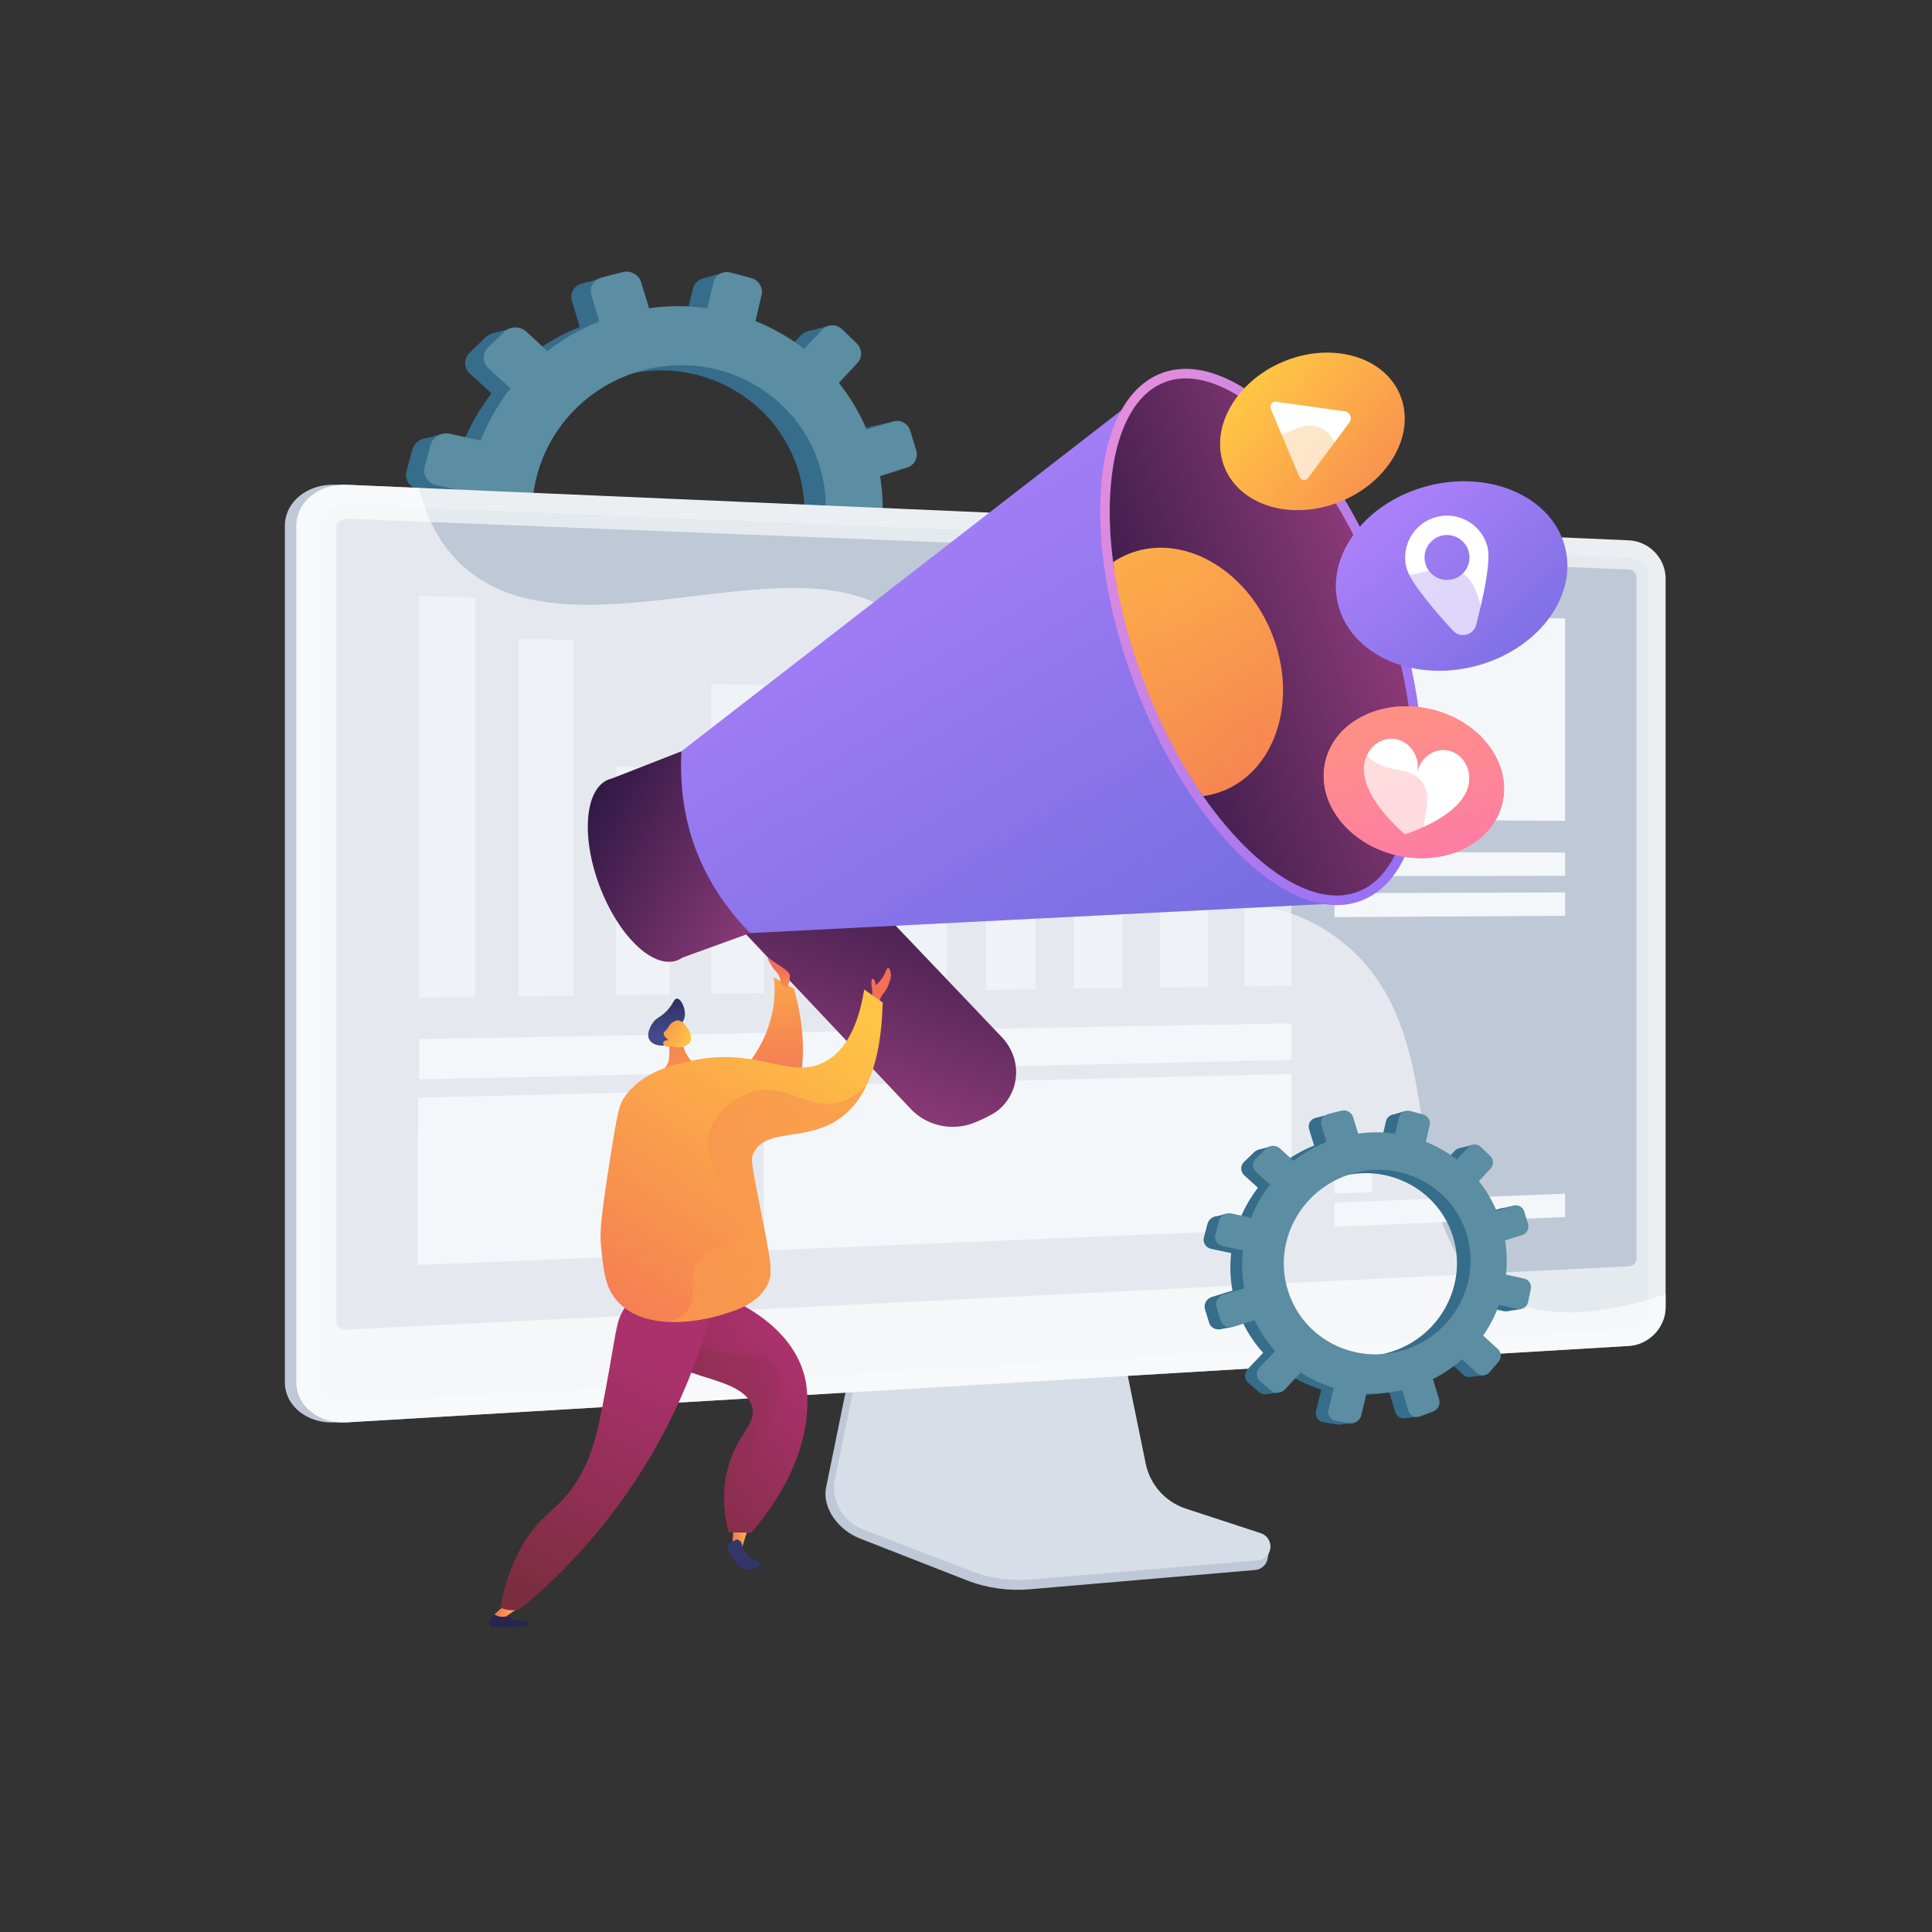 <svg version="1.1" id="Layer_1" xmlns="http://www.w3.org/2000/svg" xmlns:xlink="http://www.w3.org/1999/xlink" x="0px" y="0px" width="400px" height="400px" viewBox="0 0 400 400" enable-background="new 0 0 400 400" xml:space="preserve">
<rect x="0" y="0" width="400" height="400" fill="#333333" stroke="none"/>
<g>
	<defs>
		<rect id="SVGID_1_" width="400" height="400"/>
	</defs>
	<clipPath id="SVGID_2_">
		<use xlink:href="#SVGID_1_" overflow="visible"/>
	</clipPath>
	<g clip-path="url(#SVGID_2_)">
		<defs>
			<rect id="SVGID_3_" width="400" height="400"/>
		</defs>
		<clipPath id="SVGID_4_">
			<use xlink:href="#SVGID_3_" overflow="visible"/>
		</clipPath>
		<path clip-path="url(#SVGID_4_)" fill="#366D8B" d="M180.431,88.262l-5.487,1.682c-1.484-3.512-3.415-6.729-5.709-9.604    l3.822-4.107c1.045-1.122,0.974-2.914-0.158-4.008l-3.021-2.914c-1.138-1.101-2.919-1.086-3.981,0.031l-3.793,4    c-3.046-2.342-6.413-4.262-10.004-5.701l1.258-5.334c0.36-1.531-0.609-3.107-2.172-3.52l-4.172-1.105    c-1.577-0.421-3.162,0.487-3.533,2.026l-1.279,5.291c-3.877-0.547-7.896-0.57-11.954-0.002l-1.621-5.318    c-0.475-1.566-2.171-2.505-3.792-2.091l-4.334,1.106c-1.637,0.421-2.58,2.044-2.096,3.63l1.635,5.375    c-3.887,1.548-7.461,3.619-10.655,6.106l-4.333-3.989c-1.272-1.174-3.303-1.161-4.538,0.035l-3.297,3.194    c-1.247,1.208-1.21,3.146,0.081,4.321l4.47,4.074c-2.537,3.272-4.596,6.891-6.1,10.742l-6.266-1.398    c-1.778-0.395-3.588,0.642-4.038,2.322l-1.204,4.48c-0.454,1.692,0.631,3.372,2.424,3.754l6.466,1.375    c-0.459,4.001-0.343,8.103,0.413,12.201l-6.631,2.032c-1.787,0.548-2.826,2.343-2.318,4.01l1.35,4.433    c0.508,1.668,2.369,2.558,4.146,1.992l6.786-2.16c1.755,3.691,4.01,7.025,6.666,9.953l-4.973,5.242    c-1.269,1.338-1.23,3.351,0.086,4.486l3.486,3.015c1.309,1.129,3.381,0.954,4.629-0.387l5.006-5.378    c3.305,2.131,6.899,3.796,10.678,4.944l-1.697,7.017c-0.412,1.709,0.637,3.333,2.338,3.618l4.502,0.759    c1.684,0.284,3.368-0.863,3.769-2.557l1.657-7.035c3.802,0.166,7.671-0.174,11.512-1.051l2.029,6.657    c0.483,1.586,2.167,2.393,3.754,1.803l4.195-1.557c1.569-0.583,2.448-2.324,1.971-3.892l-2.006-6.588    c3.459-1.735,6.599-3.886,9.377-6.356l4.88,4.447c1.167,1.059,2.978,0.907,4.049-0.338l2.832-3.299    c1.059-1.232,0.984-3.087-0.164-4.146l-4.758-4.383c2.129-3.071,3.843-6.397,5.099-9.883l6.105,1.3    c1.499,0.319,2.975-0.689,3.306-2.246l0.874-4.13c0.328-1.547-0.611-3.07-2.098-3.402l-5.92-1.317    c0.389-3.626,0.306-7.335-0.296-11.041l5.617-1.786c1.449-0.462,2.25-2.048,1.796-3.546l-1.214-3.98    C183.428,88.67,181.885,87.816,180.431,88.262 M145.958,134.572c-16.067,5.551-33.504-2.917-38.433-19.096    c-4.93-16.179,4.773-33.107,21.144-37.658c15.812-4.4,31.996,4.461,36.625,19.658    C169.922,112.671,161.475,129.208,145.958,134.572"/>
		<polygon clip-path="url(#SVGID_4_)" fill="#366D8B" points="105.813,68.008 101.861,69.063 101.582,72.982   "/>
		<polygon clip-path="url(#SVGID_4_)" fill="#366D8B" points="145.088,57.813 149.611,56.484 150.624,59.811   "/>
		<polygon clip-path="url(#SVGID_4_)" fill="#366D8B" points="167.163,68.625 171.712,67.437 171.357,70.297   "/>
		<polygon clip-path="url(#SVGID_4_)" fill="#366D8B" points="180.836,88.189 185.486,87.166 184.672,89.819   "/>
		<polygon clip-path="url(#SVGID_4_)" fill="#366D8B" points="182.772,121.645 187.371,120.932 186.814,117.173   "/>
		<polygon clip-path="url(#SVGID_4_)" fill="#366D8B" points="170.858,143.008 175.033,142.523 174.458,139.504   "/>
		<polygon clip-path="url(#SVGID_4_)" fill="#366D8B" points="153.215,156.047 149.471,156.499 151.145,151.027   "/>
		<polygon clip-path="url(#SVGID_4_)" fill="#366D8B" points="132.81,158.086 128.414,158.492 130.428,153.654   "/>
		<polygon clip-path="url(#SVGID_4_)" fill="#366D8B" points="87,91.08 91.359,89.9 90.608,93.568   "/>
		<polygon clip-path="url(#SVGID_4_)" fill="#366D8B" points="88.725,127.547 92.859,126.925 91.56,123.785   "/>
		<polygon clip-path="url(#SVGID_4_)" fill="#366D8B" points="104.439,148.65 108.496,148.103 108.03,145.443   "/>
		<path clip-path="url(#SVGID_4_)" fill="#5B8DA3" d="M184.978,87.265l-5.535,1.698c-1.495-3.542-3.443-6.784-5.755-9.684    l3.855-4.141c1.051-1.132,0.978-2.938-0.162-4.04l-3.044-2.936c-1.15-1.109-2.945-1.096-4.015,0.029l-3.825,4.032    c-3.07-2.359-6.465-4.295-10.085-5.746l1.265-5.378c0.367-1.542-0.613-3.129-2.185-3.547l-4.208-1.119    c-1.592-0.421-3.188,0.493-3.563,2.051l-1.288,5.332c-3.911-0.555-7.962-0.575-12.052-0.003l-1.634-5.363    c-0.482-1.581-2.193-2.527-3.822-2.11l-4.371,1.118c-1.654,0.421-2.603,2.059-2.116,3.66l1.653,5.419    c-3.922,1.561-7.527,3.646-10.746,6.157l-4.368-4.024c-1.285-1.18-3.332-1.171-4.575,0.035l-3.325,3.221    c-1.258,1.22-1.222,3.171,0.082,4.36l4.508,4.105c-2.561,3.299-4.636,6.946-6.152,10.83l-6.321-1.407    c-1.789-0.401-3.615,0.645-4.069,2.339l-1.213,4.517c-0.458,1.703,0.639,3.401,2.443,3.786l6.521,1.385    c-0.462,4.032-0.345,8.169,0.417,12.3l-6.688,2.049c-1.8,0.552-2.848,2.363-2.337,4.043l1.362,4.468    c0.511,1.68,2.385,2.578,4.18,2.006l6.842-2.177c1.768,3.722,4.043,7.084,6.72,10.037l-5.014,5.286    c-1.277,1.347-1.242,3.375,0.084,4.521l3.517,3.041c1.317,1.137,3.407,0.961,4.666-0.39l5.047-5.424    c3.334,2.149,6.958,3.828,10.765,4.983l-1.709,7.074c-0.416,1.724,0.643,3.358,2.358,3.648l4.54,0.766    c1.696,0.285,3.395-0.872,3.798-2.579l1.672-7.09c3.833,0.165,7.734-0.177,11.608-1.065l2.044,6.714    c0.487,1.599,2.184,2.413,3.787,1.817l4.229-1.571c1.58-0.586,2.467-2.342,1.987-3.924l-2.024-6.638    c3.489-1.751,6.656-3.918,9.458-6.407l4.919,4.479c1.173,1.07,3.004,0.914,4.082-0.342l2.857-3.324    c1.066-1.242,0.993-3.111-0.167-4.178l-4.795-4.418c2.143-3.097,3.874-6.452,5.141-9.963l6.158,1.309    c1.509,0.32,3.002-0.695,3.333-2.266l0.88-4.164c0.332-1.56-0.613-3.096-2.115-3.43l-5.97-1.328    c0.392-3.656,0.311-7.395-0.296-11.13l5.664-1.803c1.461-0.463,2.267-2.063,1.809-3.573l-1.223-4.011    C187.999,87.676,186.441,86.817,184.978,87.265 M150.216,133.957c-16.199,5.598-33.783-2.941-38.751-19.25    c-4.967-16.309,4.817-33.374,21.322-37.966c15.941-4.438,32.261,4.496,36.926,19.816    C174.381,111.877,165.865,128.549,150.216,133.957"/>
		<path clip-path="url(#SVGID_4_)" fill="#BFC8D6" d="M244.996,314.208c-4.25-1.408-7.429-5.017-8.325-9.451l-6.187-30.62    l-52.924,1.879l-6.515,31.902c-0.911,4.465,2.741,8.946,6.947,10.594l22.142,8.663c4.119,1.61,8.543,2.252,12.947,1.876    l46.791-4.001c1.373-0.117,2.468-1.194,2.627-2.573c0.158-1.379,1.118-2.93-0.186-3.362L244.996,314.208z"/>
		<path clip-path="url(#SVGID_4_)" fill="#D8DEE8" d="M245.52,312.345c-4.247-1.391-7.421-4.951-8.316-9.332l-6.179-30.235    l-51.638,1.859l-6.505,31.5c-0.911,4.41,1.5,8.835,5.701,10.456l22.121,8.555c4.114,1.594,8.538,2.227,12.931,1.855l46.748-3.952    c1.367-0.117,2.466-1.177,2.625-2.542c0.157-1.359-0.664-2.646-1.968-3.074L245.52,312.345z"/>
		<path clip-path="url(#SVGID_4_)" fill="#BFC8D6" d="M69.414,294.488c-5.74,0.343-10.434-3.382-10.434-8.301V108.84    c0-4.92,4.694-8.722,10.434-8.474l265.421,11.503c4.216,0.182,7.627,3.736,7.627,7.919v150.833c0,4.185-3.411,7.793-7.627,8.042    L69.414,294.488z"/>
		<path clip-path="url(#SVGID_4_)" fill="#EBEFF2" d="M71.799,294.488c-5.74,0.343-10.434-3.382-10.434-8.301V108.84    c0-4.92,4.694-8.722,10.434-8.474l265.424,11.503c4.215,0.182,7.626,3.736,7.626,7.919v150.833c0,4.185-3.411,7.793-7.626,8.042    L71.799,294.488z"/>
		<g opacity="0.3" clip-path="url(#SVGID_4_)">
			<g>
				<defs>
					<rect id="SVGID_5_" x="66.236" y="104.494" width="275.071" height="185.873"/>
				</defs>
				<clipPath id="SVGID_6_">
					<use xlink:href="#SVGID_5_" overflow="visible"/>
				</clipPath>
				<path clip-path="url(#SVGID_6_)" fill="#D8DEE8" d="M337.223,115.418L71.801,104.5c-3.071-0.125-5.565,1.9-5.565,4.529v137.927      v38.965c0,2.625,2.494,4.613,5.565,4.436l265.421-15.24c2.258-0.129,4.083-2.057,4.083-4.301v-34.479V119.652      C341.306,117.406,339.48,115.512,337.223,115.418"/>
			</g>
		</g>
		<path clip-path="url(#SVGID_4_)" fill="#BFC8D6" d="M71.799,275.29c-1.194,0.061-2.166-0.724-2.166-1.746V109.16    c0-1.023,0.972-1.816,2.166-1.769l265.424,10.514c0.88,0.033,1.595,0.773,1.595,1.652v140.946c0,0.875-0.715,1.623-1.595,1.668    L71.799,275.29z"/>
		<g opacity="0.6" clip-path="url(#SVGID_4_)">
			<g>
				<defs>
					<rect id="SVGID_7_" x="61.365" y="100.357" width="283.483" height="194.152"/>
				</defs>
				<clipPath id="SVGID_8_">
					<use xlink:href="#SVGID_7_" overflow="visible"/>
				</clipPath>
				<path clip-path="url(#SVGID_8_)" fill="#FFFFFF" d="M309.515,267.687c-22.331-13.811-6.736-53.085-31.811-72.817      c-25.282-19.894-60.857,4.506-78.569-16.098c-13.186-15.34,2.244-33.864-10.348-48.29      c-19.746-22.625-70.292,8.491-93.514-13.798c-3.298-3.164-6.626-7.964-8.518-15.668l-14.957-0.649      c-5.739-0.248-10.437,3.553-10.437,8.473v177.348c0,4.919,4.697,8.644,10.437,8.301l265.422-15.825      c4.213-0.249,7.626-3.857,7.626-8.042v-2.681C327.223,273.919,316.449,271.979,309.515,267.687"/>
			</g>
		</g>
		<g clip-path="url(#SVGID_4_)">
			<g>
				<defs>
					<rect id="SVGID_9_" x="86.537" y="225.725" width="63.885" height="36.159"/>
				</defs>
				<clipPath id="SVGID_10_">
					<use xlink:href="#SVGID_9_" overflow="visible"/>
				</clipPath>
				<polygon clip-path="url(#SVGID_10_)" fill="#F4F7FA" points="86.537,261.884 150.422,259.219 150.422,225.725 86.537,227.274           "/>
			</g>
		</g>
		<g clip-path="url(#SVGID_4_)">
			<g>
				<defs>
					<rect id="SVGID_11_" x="86.803" y="123.424" width="180.583" height="83.146"/>
				</defs>
				<clipPath id="SVGID_12_">
					<use xlink:href="#SVGID_11_" overflow="visible"/>
				</clipPath>
				<g opacity="0.7" clip-path="url(#SVGID_12_)">
					<g>
						<defs>
							<rect id="SVGID_13_" x="86.803" y="123.424" width="180.583" height="83.146"/>
						</defs>
						<clipPath id="SVGID_14_">
							<use xlink:href="#SVGID_13_" overflow="visible"/>
						</clipPath>
						<polygon clip-path="url(#SVGID_14_)" fill="#F4F7FA" points="257.68,204.213 267.384,204.077 267.384,133.115 257.68,132.867               "/>
						<polygon clip-path="url(#SVGID_14_)" fill="#F4F7FA" points="240.165,204.453 250.058,204.316 250.058,168.496         240.165,168.436       "/>
						<polygon clip-path="url(#SVGID_14_)" fill="#F4F7FA" points="222.305,204.699 232.395,204.56 232.395,125.365 222.305,125.07               "/>
						<polygon clip-path="url(#SVGID_14_)" fill="#F4F7FA" points="204.097,204.95 214.384,204.809 214.384,136.699         204.097,136.463       "/>
						<polygon clip-path="url(#SVGID_14_)" fill="#F4F7FA" points="185.521,205.207 196.016,205.063 196.016,186.619         185.521,186.661       "/>
						<polygon clip-path="url(#SVGID_14_)" fill="#F4F7FA" points="166.573,205.469 177.279,205.323 177.279,161.535         166.573,161.434       "/>
						<polygon clip-path="url(#SVGID_14_)" fill="#F4F7FA" points="147.24,205.736 158.162,205.586 158.162,141.841 147.24,141.626               "/>
						<polygon clip-path="url(#SVGID_14_)" fill="#F4F7FA" points="127.508,206.008 138.658,205.854 138.658,158.892         127.508,158.775       "/>
						<polygon clip-path="url(#SVGID_14_)" fill="#F4F7FA" points="107.368,206.284 118.748,206.128 118.748,132.533         107.368,132.259       "/>
						<polygon clip-path="url(#SVGID_14_)" fill="#F4F7FA" points="86.803,206.57 98.424,206.41 98.424,123.752 86.803,123.424               "/>
					</g>
				</g>
			</g>
		</g>
		<g clip-path="url(#SVGID_4_)">
			<g>
				<defs>
					<rect id="SVGID_15_" x="276.301" y="247.144" width="47.741" height="6.82"/>
				</defs>
				<clipPath id="SVGID_16_">
					<use xlink:href="#SVGID_15_" overflow="visible"/>
				</clipPath>
				<polygon clip-path="url(#SVGID_16_)" fill="#F4F7FA" points="276.3,253.964 324.042,251.976 324.042,247.144 276.3,249.001           "/>
			</g>
		</g>
		<g clip-path="url(#SVGID_4_)">
			<g>
				<defs>
					<rect id="SVGID_17_" x="276.301" y="184.77" width="47.741" height="5.116"/>
				</defs>
				<clipPath id="SVGID_18_">
					<use xlink:href="#SVGID_17_" overflow="visible"/>
				</clipPath>
				<polygon clip-path="url(#SVGID_18_)" fill="#F4F7FA" points="276.3,189.885 324.042,189.601 324.042,184.768 276.3,184.922           "/>
			</g>
		</g>
		<g clip-path="url(#SVGID_4_)">
			<g>
				<defs>
					<rect id="SVGID_19_" x="276.301" y="176.424" width="47.741" height="4.963"/>
				</defs>
				<clipPath id="SVGID_20_">
					<use xlink:href="#SVGID_19_" overflow="visible"/>
				</clipPath>
				<polygon clip-path="url(#SVGID_20_)" fill="#F4F7FA" points="276.3,181.389 324.042,181.331 324.042,176.501 276.3,176.425           "/>
			</g>
		</g>
		<g clip-path="url(#SVGID_4_)">
			<g>
				<defs>
					<rect id="SVGID_21_" x="276.301" y="239.194" width="7.778" height="7.91"/>
				</defs>
				<clipPath id="SVGID_22_">
					<use xlink:href="#SVGID_21_" overflow="visible"/>
				</clipPath>
				<polygon clip-path="url(#SVGID_22_)" fill="#F4F7FA" points="276.3,247.104 284.079,246.811 284.079,239.194 276.3,239.456           "/>
			</g>
		</g>
		<g clip-path="url(#SVGID_4_)">
			<g>
				<defs>
					<rect id="SVGID_23_" x="86.537" y="234.49" width="63.885" height="27.394"/>
				</defs>
				<clipPath id="SVGID_24_">
					<use xlink:href="#SVGID_23_" overflow="visible"/>
				</clipPath>
				<path clip-path="url(#SVGID_24_)" fill="#F4F7FA" d="M104.082,240.802c4.057,0.152,4.662-2.196,8.657-2.426      c6.777-0.385,8.435,6.209,14.968,6.111c5.329-0.084,6.67-4.537,11.948-4.044c3.923,0.366,4.694,2.979,8.52,3.354      c0.763,0.074,1.516,0.045,2.248-0.062v15.482l-63.885,2.665V234.49c3.424,0.248,5.924,1.021,7.713,1.808      C98.557,238.187,99.988,240.647,104.082,240.802"/>
			</g>
		</g>
		<g clip-path="url(#SVGID_4_)">
			<g>
				<defs>
					<rect id="SVGID_25_" x="276.301" y="126.654" width="47.741" height="43.29"/>
				</defs>
				<clipPath id="SVGID_26_">
					<use xlink:href="#SVGID_25_" overflow="visible"/>
				</clipPath>
				<polygon clip-path="url(#SVGID_26_)" fill="#F4F7FA" points="276.3,169.689 324.042,169.945 324.042,128.058 276.3,126.654           "/>
			</g>
		</g>
		<g clip-path="url(#SVGID_4_)">
			<g>
				<defs>
					<rect id="SVGID_27_" x="86.803" y="211.87" width="180.583" height="11.604"/>
				</defs>
				<clipPath id="SVGID_28_">
					<use xlink:href="#SVGID_27_" overflow="visible"/>
				</clipPath>
				<polygon clip-path="url(#SVGID_28_)" fill="#F4F7FA" points="86.803,223.475 267.387,219.441 267.387,211.87 86.803,215.145           "/>
			</g>
		</g>
		<g clip-path="url(#SVGID_4_)">
			<g>
				<defs>
					<rect id="SVGID_29_" x="158.163" y="222.369" width="109.224" height="36.525"/>
				</defs>
				<clipPath id="SVGID_30_">
					<use xlink:href="#SVGID_29_" overflow="visible"/>
				</clipPath>
				<polygon clip-path="url(#SVGID_30_)" fill="#F4F7FA" points="158.163,258.895 267.387,254.338 267.387,222.369 158.163,224.986           "/>
			</g>
		</g>
		<path clip-path="url(#SVGID_4_)" fill="#366D8B" d="M310.479,250.255l-3.491,1.068c-0.945-2.233-2.172-4.278-3.633-6.109    l2.431-2.61c0.664-0.715,0.62-1.856-0.1-2.55l-1.921-1.853c-0.724-0.699-1.856-0.69-2.531,0.019l-2.411,2.545    c-1.937-1.49-4.081-2.709-6.366-3.627l0.801-3.391c0.23-0.974-0.39-1.976-1.382-2.238l-2.652-0.705    c-1.004-0.268-2.01,0.311-2.247,1.291l-0.813,3.363c-2.468-0.35-5.02-0.363-7.604-0.003l-1.031-3.382    c-0.302-0.996-1.38-1.593-2.411-1.329l-2.757,0.703c-1.041,0.267-1.641,1.301-1.333,2.308l1.043,3.421    c-2.474,0.985-4.747,2.302-6.78,3.882l-2.755-2.537c-0.808-0.745-2.101-0.736-2.883,0.022l-2.098,2.031    c-0.796,0.769-0.771,2.002,0.051,2.749l2.843,2.59c-1.615,2.083-2.922,4.385-3.877,6.833l-3.988-0.886    c-1.133-0.254-2.281,0.407-2.57,1.472l-0.764,2.852c-0.291,1.077,0.403,2.147,1.543,2.388l4.113,0.877    c-0.295,2.542-0.219,5.15,0.263,7.756l-4.219,1.295c-1.134,0.35-1.797,1.489-1.474,2.551l0.859,2.817    c0.32,1.06,1.505,1.628,2.635,1.267l4.316-1.372c1.116,2.348,2.553,4.469,4.238,6.328l-3.164,3.336    c-0.805,0.851-0.781,2.13,0.055,2.853l2.219,1.92c0.83,0.717,2.15,0.604,2.944-0.246l3.184-3.422    c2.102,1.356,4.388,2.414,6.792,3.143l-1.08,4.464c-0.263,1.089,0.404,2.12,1.487,2.301l2.863,0.483    c1.07,0.181,2.145-0.55,2.396-1.628l1.055-4.474c2.42,0.107,4.881-0.108,7.32-0.668l1.291,4.232    c0.307,1.011,1.377,1.522,2.388,1.147l2.671-0.991c0.994-0.368,1.555-1.475,1.251-2.474l-1.276-4.19    c2.201-1.102,4.197-2.469,5.968-4.044l3.103,2.828c0.74,0.676,1.894,0.578,2.574-0.216l1.801-2.096    c0.672-0.785,0.628-1.962-0.104-2.635l-3.026-2.788c1.353-1.953,2.444-4.069,3.243-6.285l3.881,0.827    c0.957,0.201,1.896-0.439,2.105-1.43l0.556-2.628c0.21-0.983-0.388-1.952-1.335-2.162l-3.766-0.839    c0.249-2.305,0.194-4.666-0.186-7.023l3.571-1.138c0.922-0.29,1.433-1.299,1.142-2.252l-0.773-2.532    C312.383,250.513,311.402,249.972,310.479,250.255 M288.554,279.708c-10.221,3.53-21.311-1.855-24.447-12.146    c-3.131-10.288,3.041-21.054,13.449-23.952c10.058-2.799,20.351,2.838,23.293,12.504    C303.793,265.779,298.422,276.294,288.554,279.708"/>
		<polygon clip-path="url(#SVGID_4_)" fill="#366D8B" points="263.02,237.372 260.507,238.045 260.328,240.535   "/>
		<polygon clip-path="url(#SVGID_4_)" fill="#366D8B" points="287.997,230.888 290.872,230.042 291.52,232.159   "/>
		<polygon clip-path="url(#SVGID_4_)" fill="#366D8B" points="302.036,237.763 304.933,237.009 304.704,238.828   "/>
		<polygon clip-path="url(#SVGID_4_)" fill="#366D8B" points="310.733,250.207 313.692,249.557 313.175,251.247   "/>
		<polygon clip-path="url(#SVGID_4_)" fill="#366D8B" points="311.966,271.484 314.892,271.031 314.536,268.642   "/>
		<polygon clip-path="url(#SVGID_4_)" fill="#366D8B" points="304.388,285.073 307.044,284.765 306.679,282.843   "/>
		<polygon clip-path="url(#SVGID_4_)" fill="#366D8B" points="293.168,293.364 290.786,293.651 291.852,290.173   "/>
		<polygon clip-path="url(#SVGID_4_)" fill="#366D8B" points="280.19,294.661 277.394,294.921 278.676,291.845   "/>
		<polygon clip-path="url(#SVGID_4_)" fill="#366D8B" points="251.055,252.046 253.824,251.298 253.348,253.63   "/>
		<polygon clip-path="url(#SVGID_4_)" fill="#366D8B" points="252.152,275.239 254.781,274.844 253.954,272.848   "/>
		<polygon clip-path="url(#SVGID_4_)" fill="#366D8B" points="262.147,288.66 264.728,288.312 264.43,286.62   "/>
		<path clip-path="url(#SVGID_4_)" fill="#5B8DA3" d="M313.37,249.621l-3.521,1.079c-0.951-2.252-2.188-4.316-3.661-6.158    l2.454-2.633c0.668-0.723,0.621-1.87-0.104-2.571l-1.937-1.866c-0.73-0.705-1.874-0.699-2.555,0.018l-2.433,2.564    c-1.95-1.499-4.11-2.732-6.415-3.656l0.808-3.418c0.231-0.982-0.393-1.991-1.393-2.256l-2.677-0.712    c-1.012-0.269-2.026,0.314-2.263,1.303l-0.82,3.39c-2.488-0.35-5.065-0.365-7.667-0.002l-1.036-3.408    c-0.308-1.006-1.396-1.606-2.433-1.342l-2.781,0.71c-1.048,0.271-1.655,1.313-1.344,2.329l1.05,3.445    c-2.494,0.994-4.787,2.322-6.832,3.917l-2.781-2.558c-0.815-0.753-2.117-0.744-2.909,0.02l-2.112,2.051    c-0.802,0.773-0.778,2.018,0.053,2.773l2.864,2.608c-1.628,2.099-2.948,4.419-3.913,6.889l-4.018-0.896    c-1.141-0.253-2.301,0.411-2.589,1.488l-0.774,2.871c-0.291,1.084,0.408,2.164,1.556,2.409l4.146,0.883    c-0.293,2.564-0.219,5.194,0.268,7.821l-4.254,1.305c-1.146,0.35-1.813,1.501-1.487,2.568l0.866,2.842    c0.326,1.072,1.52,1.641,2.656,1.279l4.355-1.387c1.122,2.369,2.571,4.507,4.273,6.382l-3.19,3.364    c-0.812,0.855-0.79,2.145,0.055,2.875l2.234,1.933c0.84,0.724,2.168,0.612,2.969-0.247l3.21-3.449    c2.119,1.368,4.424,2.435,6.849,3.169l-1.087,4.5c-0.268,1.095,0.406,2.136,1.497,2.32l2.886,0.485    c1.08,0.182,2.16-0.553,2.419-1.642l1.063-4.508c2.438,0.105,4.921-0.11,7.383-0.676l1.301,4.27    c0.312,1.016,1.388,1.534,2.409,1.156l2.688-1c1.004-0.374,1.569-1.489,1.262-2.497l-1.286-4.222    c2.22-1.112,4.232-2.492,6.014-4.077l3.132,2.851c0.746,0.681,1.909,0.585,2.595-0.218l1.818-2.111    c0.68-0.792,0.63-1.979-0.107-2.659l-3.051-2.809c1.365-1.97,2.464-4.103,3.271-6.339l3.915,0.832    c0.961,0.206,1.91-0.441,2.12-1.438l0.56-2.648c0.211-0.992-0.391-1.969-1.343-2.181l-3.799-0.846    c0.251-2.326,0.197-4.701-0.189-7.08l3.604-1.146c0.931-0.296,1.441-1.313,1.147-2.271l-0.773-2.553    C315.29,249.883,314.302,249.336,313.37,249.621 M291.261,279.317c-10.303,3.561-21.486-1.869-24.646-12.246    c-3.16-10.373,3.063-21.226,13.563-24.145c10.14-2.823,20.515,2.857,23.484,12.604    C306.629,265.273,301.211,275.876,291.261,279.317"/>
	</g>
	<g clip-path="url(#SVGID_2_)">
		<defs>
			<path id="SVGID_31_" d="M144.365,167.196c-4.349,3.995-4.562,10.697-0.492,15.012l44.678,47.377     c3.169,3.359,8.006,4.489,12.192,3.203c1.383-0.42,4.737-1.949,5.893-2.902c4.688-3.882,5.021-10.708,0.734-15.21l-45.519-47.758     c-1.962-2.06-5.008-3.008-8.135-3.008C150.242,163.91,146.668,165.08,144.365,167.196"/>
		</defs>
		<clipPath id="SVGID_32_">
			<use xlink:href="#SVGID_31_" overflow="visible"/>
		</clipPath>
		
			<linearGradient id="SVGID_33_" gradientUnits="userSpaceOnUse" x1="99.63" y1="299.562" x2="101.63" y2="299.562" gradientTransform="matrix(-8.764 24.646 24.646 8.764 -6325.249 -4906.876)">
			<stop offset="0" style="stop-color:#311944"/>
			<stop offset="1" style="stop-color:#893976"/>
		</linearGradient>
		<polygon clip-path="url(#SVGID_32_)" fill="url(#SVGID_33_)" points="233.806,171.786 203.593,256.756 117.654,226.197     147.87,141.228   "/>
	</g>
	<g clip-path="url(#SVGID_2_)">
		<defs>
			<rect id="SVGID_34_" width="400" height="400"/>
		</defs>
		<clipPath id="SVGID_35_">
			<use xlink:href="#SVGID_34_" overflow="visible"/>
		</clipPath>
		<g opacity="0.3" clip-path="url(#SVGID_35_)">
			<g>
				<defs>
					<rect id="SVGID_36_" x="140.956" y="163.91" width="62.516" height="47.773"/>
				</defs>
				<clipPath id="SVGID_37_">
					<use xlink:href="#SVGID_36_" overflow="visible"/>
				</clipPath>
				<g clip-path="url(#SVGID_37_)">
					<defs>
						<path id="SVGID_38_" d="M144.365,167.199c4.377-4.023,13.344-4.628,17.487-0.281l41.62,43.666        c-4.034,0.445-8.353,2.176-13.913,0.094c-9.262-3.465-8.794-12.572-16.936-17.446c-3.723-2.228-9.651-3.814-19.519-1.234        l-9.231-9.791C139.803,177.893,140.016,171.191,144.365,167.199"/>
					</defs>
					<clipPath id="SVGID_39_">
						<use xlink:href="#SVGID_38_" overflow="visible"/>
					</clipPath>
					
						<linearGradient id="SVGID_40_" gradientUnits="userSpaceOnUse" x1="99.631" y1="299.373" x2="101.631" y2="299.373" gradientTransform="matrix(-8.764 24.646 24.646 8.764 -6327.869 -4907.812)">
						<stop offset="0" style="stop-color:#311944"/>
						<stop offset="1" style="stop-color:#893976"/>
					</linearGradient>
					<polygon clip-path="url(#SVGID_39_)" fill="url(#SVGID_40_)" points="219.313,168.204 196.323,232.856 123.959,207.127        146.952,142.472      "/>
				</g>
			</g>
		</g>
	</g>
	<g clip-path="url(#SVGID_2_)">
		<defs>
			<path id="SVGID_41_" d="M126.665,161.184c-0.208,0.049-0.415,0.108-0.615,0.184c-4.96,1.876-5.809,11.783-1.895,22.128     c3.91,10.344,11.104,17.207,16.063,15.332c0.37-0.139,0.719-0.326,1.044-0.553l14.045-5.096l-14.231-37.627L126.665,161.184z"/>
		</defs>
		<clipPath id="SVGID_42_">
			<use xlink:href="#SVGID_41_" overflow="visible"/>
		</clipPath>
		
			<linearGradient id="SVGID_43_" gradientUnits="userSpaceOnUse" x1="97.997" y1="300.29" x2="99.997" y2="300.29" gradientTransform="matrix(18.469 10.231 -10.231 18.469 1382.989 -6380.085)">
			<stop offset="0" style="stop-color:#311944"/>
			<stop offset="1" style="stop-color:#893976"/>
		</linearGradient>
		<polygon clip-path="url(#SVGID_42_)" fill="url(#SVGID_43_)" points="101.102,190.102 147.074,215.568 174.448,166.154     128.475,140.688   "/>
	</g>
	<g clip-path="url(#SVGID_2_)">
		<defs>
			<path id="SVGID_44_" d="M141.076,155.552c-0.742,14.602,3.978,27.087,14.231,37.627l120.739-6.105L237.214,81.043     L141.076,155.552z"/>
		</defs>
		<clipPath id="SVGID_45_">
			<use xlink:href="#SVGID_44_" overflow="visible"/>
		</clipPath>
		
			<linearGradient id="SVGID_46_" gradientUnits="userSpaceOnUse" x1="99.433" y1="300.287" x2="101.432" y2="300.287" gradientTransform="matrix(45.154 75.243 75.243 -45.154 -26901.641 6171.805)">
			<stop offset="0" style="stop-color:#AA80F9"/>
			<stop offset="0.996" style="stop-color:#6165D7"/>
			<stop offset="1" style="stop-color:#6165D7"/>
		</linearGradient>
		<polygon clip-path="url(#SVGID_45_)" fill="url(#SVGID_46_)" points="240.113,21.166 325.521,163.49 176.267,253.059     90.859,110.734   "/>
	</g>
	<g clip-path="url(#SVGID_2_)">
		<defs>
			<rect id="SVGID_47_" width="400" height="400"/>
		</defs>
		<clipPath id="SVGID_48_">
			<use xlink:href="#SVGID_47_" overflow="visible"/>
		</clipPath>
		<g opacity="0.3" clip-path="url(#SVGID_48_)">
			<g>
				<defs>
					<rect id="SVGID_49_" x="142.823" y="153.625" width="133.223" height="39.555"/>
				</defs>
				<clipPath id="SVGID_50_">
					<use xlink:href="#SVGID_49_" overflow="visible"/>
				</clipPath>
				<g clip-path="url(#SVGID_50_)">
					<defs>
						<path id="SVGID_51_" d="M235.246,167.023c-11.702-0.007-20.497-13.652-32.573-9.657c-9.468,3.134-8.855,13.251-18.36,15.728        c-9.729,2.537-15.112-6.953-26.931-6.544c-5.374,0.187-10.242,2.369-14.559,5.565c2.179,7.727,6.331,14.739,12.484,21.064        l120.739-6.105l-19.93-33.45C247.843,163.83,240.917,167.026,235.246,167.023"/>
					</defs>
					<clipPath id="SVGID_52_">
						<use xlink:href="#SVGID_51_" overflow="visible"/>
					</clipPath>
					
						<linearGradient id="SVGID_53_" gradientUnits="userSpaceOnUse" x1="99.43" y1="300.144" x2="101.429" y2="300.144" gradientTransform="matrix(45.718 76.183 76.183 -45.718 -27245.019 6249.062)">
						<stop offset="0" style="stop-color:#AA80F9"/>
						<stop offset="0.996" style="stop-color:#6165D7"/>
						<stop offset="1" style="stop-color:#6165D7"/>
					</linearGradient>
					<polygon clip-path="url(#SVGID_52_)" fill="url(#SVGID_53_)" points="240.771,94.59 293.61,182.639 178.096,251.962        125.256,163.912      "/>
				</g>
			</g>
		</g>
	</g>
	<g clip-path="url(#SVGID_2_)">
		<defs>
			<path id="SVGID_54_" d="M240.48,77.266c-14.465,5.471-16.938,34.356-5.531,64.517c11.407,30.162,32.382,50.177,46.844,44.706     c14.458-5.469,16.935-34.354,5.527-64.516c-10.142-26.81-27.841-45.605-41.808-45.605     C243.771,76.367,242.086,76.658,240.48,77.266"/>
		</defs>
		<clipPath id="SVGID_55_">
			<use xlink:href="#SVGID_54_" overflow="visible"/>
		</clipPath>
		
			<linearGradient id="SVGID_56_" gradientUnits="userSpaceOnUse" x1="99.712" y1="299.115" x2="101.713" y2="299.115" gradientTransform="matrix(42.062 23.3 -23.3 42.062 2993.405 -14794.477)">
			<stop offset="0" style="stop-color:#E38DDD"/>
			<stop offset="0.004" style="stop-color:#E38DDD"/>
			<stop offset="1" style="stop-color:#9571F6"/>
		</linearGradient>
		<polygon clip-path="url(#SVGID_55_)" fill="url(#SVGID_56_)" points="174.543,164.818 281.073,223.83 347.727,103.508     241.195,44.496   "/>
	</g>
	<g clip-path="url(#SVGID_2_)">
		<defs>
			<path id="SVGID_57_" d="M241.181,79.121c-3.068,1.159-5.6,3.588-7.52,7.219c-1.954,3.693-3.188,8.437-3.673,14.094     c-0.427,4.975-0.251,10.393,0.493,16.061c1.033,7.886,8.819,13.583,11.969,21.914c3.354,8.857,1.945,19.664,6.733,26.532     c2.953,4.229,6.118,7.979,9.41,11.124c4.106,3.919,8.175,6.656,12.081,8.135c3.841,1.451,7.345,1.596,10.418,0.436     c3.068-1.161,5.598-3.592,7.517-7.219c1.954-3.694,3.188-8.436,3.673-14.096c1.021-11.896-1.396-26.33-6.813-40.646     c-5.417-14.315-13.153-26.741-21.792-34.981c-4.106-3.925-8.173-6.66-12.08-8.137c-2.135-0.806-4.17-1.21-6.08-1.21     C243.989,78.346,242.543,78.604,241.181,79.121"/>
		</defs>
		<clipPath id="SVGID_58_">
			<use xlink:href="#SVGID_57_" overflow="visible"/>
		</clipPath>
		
			<linearGradient id="SVGID_59_" gradientUnits="userSpaceOnUse" x1="100.746" y1="299.273" x2="102.746" y2="299.273" gradientTransform="matrix(28.31 -9.892 9.892 28.31 -5584.894 -7331.988)">
			<stop offset="0" style="stop-color:#311944"/>
			<stop offset="1" style="stop-color:#893976"/>
		</linearGradient>
		<polygon clip-path="url(#SVGID_58_)" fill="url(#SVGID_59_)" points="236.497,205.645 326.762,174.104 286.366,58.497     196.103,90.039   "/>
	</g>
	<g clip-path="url(#SVGID_2_)">
		<defs>
			<path id="SVGID_60_" d="M233.855,114.602c-1.21,0.472-2.343,1.066-3.391,1.768c1.028,7.925,3.172,16.339,6.337,24.71     c3.332,8.809,7.545,16.904,12.304,23.746c1.157-0.158,2.31-0.432,3.438-0.827c11.245-3.932,16.255-18.386,11.021-32.22     c-4.244-11.222-13.842-18.381-23.24-18.381C238.134,113.398,235.953,113.787,233.855,114.602"/>
		</defs>
		<clipPath id="SVGID_61_">
			<use xlink:href="#SVGID_60_" overflow="visible"/>
		</clipPath>
		
			<linearGradient id="SVGID_62_" gradientUnits="userSpaceOnUse" x1="99.242" y1="300.691" x2="101.241" y2="300.691" gradientTransform="matrix(29.482 49.127 49.127 -29.482 -17479.375 4076.894)">
			<stop offset="0" style="stop-color:#FFC444"/>
			<stop offset="0.996" style="stop-color:#F36F56"/>
			<stop offset="1" style="stop-color:#F36F56"/>
		</linearGradient>
		<polygon clip-path="url(#SVGID_61_)" fill="url(#SVGID_62_)" points="258.646,96.485 291.485,151.209 240.613,181.738     207.773,127.014   "/>
	</g>
	<g clip-path="url(#SVGID_2_)">
		<defs>
			<path id="SVGID_63_" d="M241.181,79.121c-3.068,1.159-5.6,3.588-7.52,7.219c-1.954,3.693-3.188,8.437-3.673,14.094     c-1.02,11.896,1.401,26.332,6.813,40.646c5.416,14.316,13.154,26.74,21.792,34.985c4.106,3.919,8.175,6.656,12.081,8.135     c3.841,1.451,7.345,1.596,10.418,0.436c3.068-1.161,5.598-3.592,7.517-7.219c1.954-3.694,3.188-8.436,3.673-14.096     c1.021-11.896-1.396-26.33-6.813-40.646c-5.417-14.315-13.153-26.741-21.792-34.981c-4.106-3.925-8.173-6.66-12.08-8.137     c-2.135-0.806-4.17-1.21-6.08-1.21C243.989,78.346,242.543,78.604,241.181,79.121"/>
		</defs>
		<clipPath id="SVGID_64_">
			<use xlink:href="#SVGID_63_" overflow="visible"/>
		</clipPath>
		<g opacity="0.3" clip-path="url(#SVGID_64_)">
			<g>
				<defs>
					<rect id="SVGID_65_" x="239.913" y="117.102" width="24.016" height="37.383"/>
				</defs>
				<clipPath id="SVGID_66_">
					<use xlink:href="#SVGID_65_" overflow="visible"/>
				</clipPath>
				<g clip-path="url(#SVGID_66_)">
					<defs>
						<path id="SVGID_67_" d="M261.718,132.218c3.884,10.276,2.506,20.121-3.002,21.967c-5.422,1.816-12.818-4.828-16.596-14.816        c-3.781-9.989-2.593-19.763,2.723-21.866C250.239,115.372,257.829,121.947,261.718,132.218"/>
					</defs>
					<clipPath id="SVGID_68_">
						<use xlink:href="#SVGID_67_" overflow="visible"/>
					</clipPath>
					
						<linearGradient id="SVGID_69_" gradientUnits="userSpaceOnUse" x1="99.166" y1="300.92" x2="101.167" y2="300.92" gradientTransform="matrix(21.753 36.248 36.248 -21.753 -12834.728 3050.877)">
						<stop offset="0" style="stop-color:#FFC444"/>
						<stop offset="0.996" style="stop-color:#F36F56"/>
						<stop offset="1" style="stop-color:#F36F56"/>
					</linearGradient>
					<polygon clip-path="url(#SVGID_68_)" fill="url(#SVGID_69_)" points="258.383,103.344 283.528,145.245 245.559,168.03        220.414,126.13      "/>
				</g>
			</g>
		</g>
	</g>
	<g clip-path="url(#SVGID_2_)">
		<defs>
			<path id="SVGID_70_" d="M265.691,74.875c-10.015,4.183-15.431,14.042-12.098,22.015c3.332,7.974,14.152,11.041,24.168,6.855     c10.013-4.188,15.43-14.042,12.099-22.014c-2.321-5.557-8.275-8.73-15.06-8.73C271.845,73,268.733,73.602,265.691,74.875"/>
		</defs>
		<clipPath id="SVGID_71_">
			<use xlink:href="#SVGID_70_" overflow="visible"/>
		</clipPath>
		
			<linearGradient id="SVGID_72_" gradientUnits="userSpaceOnUse" x1="99.478" y1="302.359" x2="101.477" y2="302.359" gradientTransform="matrix(21.311 17.245 17.245 -21.311 -7074.548 4808.815)">
			<stop offset="0" style="stop-color:#FFC444"/>
			<stop offset="0.996" style="stop-color:#F36F56"/>
			<stop offset="1" style="stop-color:#F36F56"/>
		</linearGradient>
		<polygon clip-path="url(#SVGID_71_)" fill="url(#SVGID_72_)" points="267.249,52.006 310.273,86.822 276.202,128.924     233.18,94.108   "/>
	</g>
	<g clip-path="url(#SVGID_2_)">
		<defs>
			<rect id="SVGID_73_" width="400" height="400"/>
		</defs>
		<clipPath id="SVGID_74_">
			<use xlink:href="#SVGID_73_" overflow="visible"/>
		</clipPath>
		<path clip-path="url(#SVGID_74_)" fill="#FFFFFF" d="M268.929,98.543l-5.741-13.73c-0.366-0.882,0.129-1.772,0.926-1.657    l14.441,2.026c0.914,0.131,1.454,1.425,0.902,2.164l-8.698,11.703C270.277,99.698,269.296,99.425,268.929,98.543"/>
		<g opacity="0.3" clip-path="url(#SVGID_74_)">
			<g>
				<defs>
					<rect id="SVGID_75_" x="252.608" y="86.578" width="31.26" height="19.039"/>
				</defs>
				<clipPath id="SVGID_76_">
					<use xlink:href="#SVGID_75_" overflow="visible"/>
				</clipPath>
				<g clip-path="url(#SVGID_76_)">
					<defs>
						<path id="SVGID_77_" d="M280.626,98.225c-3.969-3.349-3.423-8.258-7.531-9.774c-4.177-1.544-6.992,2.688-12.148,2.169        c-1.992-0.204-4.505-1.133-7.297-4.043c-1.317,3.404-1.434,7.02-0.057,10.312c3.333,7.975,14.153,11.042,24.168,6.856        c2.295-0.958,4.348-2.215,6.107-3.68C282.495,99.574,281.445,98.917,280.626,98.225"/>
					</defs>
					<clipPath id="SVGID_78_">
						<use xlink:href="#SVGID_77_" overflow="visible"/>
					</clipPath>
					
						<linearGradient id="SVGID_79_" gradientUnits="userSpaceOnUse" x1="99.413" y1="302.138" x2="101.413" y2="302.138" gradientTransform="matrix(21.646 18.701 18.701 -21.646 -7547.683 4766.64)">
						<stop offset="0" style="stop-color:#FFC444"/>
						<stop offset="0.996" style="stop-color:#F36F56"/>
						<stop offset="1" style="stop-color:#F36F56"/>
					</linearGradient>
					<polygon clip-path="url(#SVGID_78_)" fill="url(#SVGID_79_)" points="265.743,70.917 294.433,95.703 270.341,123.588        241.652,98.803      "/>
				</g>
			</g>
		</g>
	</g>
	<g clip-path="url(#SVGID_2_)">
		<defs>
			<path id="SVGID_80_" d="M295.864,100.542c-12.979,3.248-21.407,14.258-18.82,24.59c2.586,10.332,15.201,16.077,28.182,12.832     c12.979-3.25,21.41-14.255,18.824-24.59c-2.097-8.378-10.785-13.738-20.916-13.738     C300.769,99.635,298.321,99.928,295.864,100.542"/>
		</defs>
		<clipPath id="SVGID_81_">
			<use xlink:href="#SVGID_80_" overflow="visible"/>
		</clipPath>
		
			<linearGradient id="SVGID_82_" gradientUnits="userSpaceOnUse" x1="99.85" y1="301.881" x2="101.85" y2="301.881" gradientTransform="matrix(22.777 24.963 24.963 -22.777 -9522.353 4489.597)">
			<stop offset="0" style="stop-color:#AA80F9"/>
			<stop offset="0.996" style="stop-color:#6165D7"/>
			<stop offset="1" style="stop-color:#6165D7"/>
		</linearGradient>
		<polygon clip-path="url(#SVGID_81_)" fill="url(#SVGID_82_)" points="302.93,73.658 347.332,122.322 298.163,167.187     253.761,118.522   "/>
	</g>
	<g clip-path="url(#SVGID_2_)">
		<defs>
			<rect id="SVGID_83_" width="400" height="400"/>
		</defs>
		<clipPath id="SVGID_84_">
			<use xlink:href="#SVGID_83_" overflow="visible"/>
		</clipPath>
		<path clip-path="url(#SVGID_84_)" fill="#FFFFFF" d="M297.484,107.012c-4.645,1.163-7.468,5.868-6.304,10.51    c0.75,3.008,6.033,9.125,9.656,13.057c1.507,1.635,4.225,0.956,4.783-1.195c1.345-5.176,3.126-13.061,2.375-16.068    C306.832,108.674,302.125,105.852,297.484,107.012 M300.715,119.932c-2.491,0.623-5.021-0.89-5.641-3.384    c-0.625-2.492,0.891-5.019,3.384-5.645c2.491-0.623,5.019,0.894,5.643,3.387C304.726,116.783,303.207,119.308,300.715,119.932"/>
		<g opacity="0.3" clip-path="url(#SVGID_84_)">
			<g>
				<defs>
					<rect id="SVGID_85_" x="276.575" y="112.576" width="36.775" height="26.293"/>
				</defs>
				<clipPath id="SVGID_86_">
					<use xlink:href="#SVGID_85_" overflow="visible"/>
				</clipPath>
				<g clip-path="url(#SVGID_86_)">
					<defs>
						<path id="SVGID_87_" d="M309.739,131.77c-4.219-4.816-2.643-10.7-7.369-13.312c-4.803-2.651-9.02,1.986-15.205,0.396        c-2.391-0.616-5.278-2.215-8.143-6.277c-2.237,3.904-3.046,8.289-1.979,12.555c2.587,10.332,15.202,16.077,28.183,12.831        c2.974-0.744,5.708-1.896,8.125-3.353C311.767,133.756,310.609,132.762,309.739,131.77"/>
					</defs>
					<clipPath id="SVGID_88_">
						<use xlink:href="#SVGID_87_" overflow="visible"/>
					</clipPath>
					
						<linearGradient id="SVGID_89_" gradientUnits="userSpaceOnUse" x1="99.784" y1="301.709" x2="101.784" y2="301.709" gradientTransform="matrix(22.916 26.799 26.799 -22.916 -10091.139 4350.565)">
						<stop offset="0" style="stop-color:#AA80F9"/>
						<stop offset="0.996" style="stop-color:#6165D7"/>
						<stop offset="1" style="stop-color:#6165D7"/>
					</linearGradient>
					<polygon clip-path="url(#SVGID_88_)" fill="url(#SVGID_89_)" points="297.566,94.115 327.495,129.115 291.762,159.668        261.835,124.668      "/>
				</g>
			</g>
		</g>
	</g>
	<g clip-path="url(#SVGID_2_)">
		<defs>
			<path id="SVGID_90_" d="M274.313,158.08c-1.709,8.542,5.363,17.14,15.643,19.17c10.111,1.998,19.531-3.124,21.189-11.416     c1.662-8.289-5.028-16.804-15.09-19.051c-1.665-0.375-3.321-0.552-4.934-0.552C282.851,146.232,275.746,150.93,274.313,158.08"/>
		</defs>
		<clipPath id="SVGID_91_">
			<use xlink:href="#SVGID_90_" overflow="visible"/>
		</clipPath>
		
			<linearGradient id="SVGID_92_" gradientUnits="userSpaceOnUse" x1="99.559" y1="301.834" x2="101.559" y2="301.834" gradientTransform="matrix(7.92 25.888 25.888 -7.92 -8314.167 -38.766)">
			<stop offset="0" style="stop-color:#FF9085"/>
			<stop offset="1" style="stop-color:#FB6FBB"/>
		</linearGradient>
		<polygon clip-path="url(#SVGID_91_)" fill="url(#SVGID_92_)" points="309.364,134.983 322.043,176.421 276.044,190.495     263.368,149.056   "/>
	</g>
	<g clip-path="url(#SVGID_2_)">
		<defs>
			<path id="SVGID_93_" d="M274.313,158.08c-1.709,8.542,5.363,17.14,15.643,19.17c10.111,1.998,19.531-3.124,21.189-11.416     c1.662-8.289-5.028-16.804-15.09-19.051c-1.665-0.375-3.321-0.552-4.934-0.552C282.851,146.232,275.746,150.93,274.313,158.08"/>
		</defs>
		<clipPath id="SVGID_94_">
			<use xlink:href="#SVGID_93_" overflow="visible"/>
		</clipPath>
		
			<linearGradient id="SVGID_95_" gradientUnits="userSpaceOnUse" x1="99.559" y1="301.834" x2="101.559" y2="301.834" gradientTransform="matrix(7.92 25.888 25.888 -7.92 -8314.167 -38.766)">
			<stop offset="0" style="stop-color:#FF9085"/>
			<stop offset="1" style="stop-color:#FB6FBB"/>
		</linearGradient>
		<polygon clip-path="url(#SVGID_94_)" fill="url(#SVGID_95_)" points="309.364,134.983 322.043,176.421 276.044,190.495     263.368,149.056   "/>
	</g>
	<g clip-path="url(#SVGID_2_)">
		<defs>
			<rect id="SVGID_96_" width="400" height="400"/>
		</defs>
		<clipPath id="SVGID_97_">
			<use xlink:href="#SVGID_96_" overflow="visible"/>
		</clipPath>
		<path clip-path="url(#SVGID_97_)" fill="#FFFFFF" d="M304.097,160.109L304.097,160.109c-0.346-2.292-1.957-4.211-4.201-4.7    c-2.941-0.638-5.85,1.421-6.488,4.605c0.639-3.185-1.25-6.285-4.228-6.935c-2.293-0.497-4.566,0.606-5.793,2.597    c-4.581,7.1,7.477,17.05,7.477,17.05S305.491,168.315,304.097,160.109"/>
		<g opacity="0.3" clip-path="url(#SVGID_97_)">
			<g>
				<defs>
					<rect id="SVGID_98_" x="274.062" y="149.542" width="22.686" height="28.141"/>
				</defs>
				<clipPath id="SVGID_99_">
					<use xlink:href="#SVGID_98_" overflow="visible"/>
				</clipPath>
				<g clip-path="url(#SVGID_99_)">
					<defs>
						<path id="SVGID_100_" d="M295.195,174.268c-1.313-4.937,1.759-8.67-0.647-12.196c-2.461-3.602-6.996-1.695-10.832-5.03        c-1.488-1.294-3-3.494-3.649-7.5c-2.946,2.07-5.044,5.009-5.753,8.538c-1.709,8.543,5.363,17.137,15.644,19.17        c2.331,0.459,4.624,0.542,6.79,0.295C295.937,176.393,295.468,175.282,295.195,174.268"/>
					</defs>
					<clipPath id="SVGID_101_">
						<use xlink:href="#SVGID_100_" overflow="visible"/>
					</clipPath>
					
						<linearGradient id="SVGID_102_" gradientUnits="userSpaceOnUse" x1="99.509" y1="301.61" x2="101.509" y2="301.61" gradientTransform="matrix(7.415 27.355 27.355 -7.415 -8707.51 -336.37)">
						<stop offset="0" style="stop-color:#FF9085"/>
						<stop offset="1" style="stop-color:#FB6FBB"/>
					</linearGradient>
					<polygon clip-path="url(#SVGID_101_)" fill="url(#SVGID_102_)" points="295.289,143.393 304.09,175.859 274.271,183.941        265.47,151.476      "/>
				</g>
			</g>
		</g>
	</g>
	<g clip-path="url(#SVGID_2_)">
		<defs>
			<path id="SVGID_103_" d="M149.073,225.835l15.207,2.807c0,0,4.344-9.241,0.09-23.952l-4.161-2.34     C160.208,202.35,162.702,215.658,149.073,225.835"/>
		</defs>
		<clipPath id="SVGID_104_">
			<use xlink:href="#SVGID_103_" overflow="visible"/>
		</clipPath>
		
			<linearGradient id="SVGID_105_" gradientUnits="userSpaceOnUse" x1="99.342" y1="300.957" x2="101.341" y2="300.957" gradientTransform="matrix(-0.6 -20.99 -20.99 0.6 6535.94 2133.487)">
			<stop offset="0" style="stop-color:#F36F56"/>
			<stop offset="0.004" style="stop-color:#F36F56"/>
			<stop offset="1" style="stop-color:#FFC444"/>
		</linearGradient>
		<polygon clip-path="url(#SVGID_104_)" fill="url(#SVGID_105_)" points="149.088,229.198 148.322,202.371 168.608,201.791     169.375,228.619   "/>
	</g>
	<g clip-path="url(#SVGID_2_)">
		<defs>
			<path id="SVGID_106_" d="M160.094,200.473c0.369,0.547,1.604,1.338,1.533,3.267l1.355,1.021c0,0,0.707-2.039,0.527-2.93     c-0.176-0.897-2.379-1.986-3.902-3.152c-0.291-0.22-0.468-0.312-0.558-0.312C158.66,198.366,159.795,200.027,160.094,200.473"/>
		</defs>
		<clipPath id="SVGID_107_">
			<use xlink:href="#SVGID_106_" overflow="visible"/>
		</clipPath>
		
			<linearGradient id="SVGID_108_" gradientUnits="userSpaceOnUse" x1="100.155" y1="304.275" x2="102.155" y2="304.275" gradientTransform="matrix(-0.076 4.542 -4.542 -0.076 1550.974 -230.932)">
			<stop offset="0" style="stop-color:#F36F56"/>
			<stop offset="0.004" style="stop-color:#F36F56"/>
			<stop offset="1" style="stop-color:#FFC444"/>
		</linearGradient>
		<polygon clip-path="url(#SVGID_107_)" fill="url(#SVGID_108_)" points="158.662,198.281 158.553,204.758 163.686,204.844     163.795,198.368   "/>
	</g>
	<g clip-path="url(#SVGID_2_)">
		<defs>
			<path id="SVGID_109_" d="M151.626,320.035c0,0,0.709,0.751,2.071,0.228l1.492-4.906l-3.251-0.313L151.626,320.035z"/>
		</defs>
		<clipPath id="SVGID_110_">
			<use xlink:href="#SVGID_109_" overflow="visible"/>
		</clipPath>
		
			<linearGradient id="SVGID_111_" gradientUnits="userSpaceOnUse" x1="84.221" y1="274.703" x2="86.221" y2="274.703" gradientTransform="matrix(2.119 -0.361 -0.361 -2.119 71.943 930.736)">
			<stop offset="0" style="stop-color:#F36F56"/>
			<stop offset="0.004" style="stop-color:#F36F56"/>
			<stop offset="1" style="stop-color:#FFC444"/>
		</linearGradient>
		<polygon clip-path="url(#SVGID_110_)" fill="url(#SVGID_111_)" points="150.676,315.204 155.09,314.453 156.141,320.626     151.727,321.378   "/>
	</g>
	<g clip-path="url(#SVGID_2_)">
		<defs>
			<path id="SVGID_112_" d="M150.592,320.793c0.255,0.579,1.138,1.894,1.9,2.984c0.706,1.009,1.979,1.458,3.162,1.104     c0.396-0.12,0.801-0.234,1.157-0.327c0.742-0.192,0.787-1.229,0.065-1.484c-0.352-0.124-0.698-0.223-1-0.269     c-0.896-0.141-2.128-2.255-2.275-3.104c-0.142-0.847-1.041-0.986-1.041-0.986S150.116,319.711,150.592,320.793"/>
		</defs>
		<clipPath id="SVGID_113_">
			<use xlink:href="#SVGID_112_" overflow="visible"/>
		</clipPath>
		
			<linearGradient id="SVGID_114_" gradientUnits="userSpaceOnUse" x1="102.508" y1="299.205" x2="104.511" y2="299.205" gradientTransform="matrix(-2.238 20.441 20.441 2.238 -5730.113 -2465.952)">
			<stop offset="0" style="stop-color:#444B8C"/>
			<stop offset="0.996" style="stop-color:#26264F"/>
			<stop offset="1" style="stop-color:#26264F"/>
		</linearGradient>
		<polygon clip-path="url(#SVGID_113_)" fill="url(#SVGID_114_)" points="158.303,318.789 157.51,326.044 149.41,325.157     150.206,317.902   "/>
	</g>
	<g clip-path="url(#SVGID_2_)">
		<defs>
			<path id="SVGID_115_" d="M136.877,279.519c1.495,6.111,17.339,5.079,18.888,11.903c0.854,3.757-3.572,5.742-5.276,13.398     c-1.116,5.011-0.404,9.46,0.372,12.437c1.554,0.025,3.109,0.053,4.667,0.078c4.931-5.744,11.713-15.607,11.635-27.27     c-0.017-2.805-0.424-4.519-0.583-5.139c-2.969-11.551-16.294-16.591-19.899-17.833     C137.525,273.566,136.34,277.313,136.877,279.519"/>
		</defs>
		<clipPath id="SVGID_116_">
			<use xlink:href="#SVGID_115_" overflow="visible"/>
		</clipPath>
		
			<linearGradient id="SVGID_117_" gradientUnits="userSpaceOnUse" x1="101.664" y1="300.873" x2="103.664" y2="300.873" gradientTransform="matrix(-18.226 14.972 14.972 18.226 -2486.466 -6724.681)">
			<stop offset="0" style="stop-color:#AB316D"/>
			<stop offset="1" style="stop-color:#792D3D"/>
		</linearGradient>
		<polygon clip-path="url(#SVGID_116_)" fill="url(#SVGID_117_)" points="191.885,297.094 148.791,332.491 111.697,287.335     154.792,251.938   "/>
	</g>
	<g clip-path="url(#SVGID_2_)">
		<defs>
			<path id="SVGID_118_" d="M102.363,334.257c-0.427,0.127-0.775,1.134-0.952,1.408c-0.351,0.55,0.049,1.265,0.698,1.249     l6.767-0.157c0.416-0.011,0.597-0.53,0.279-0.796c-0.316-0.269-0.75-0.481-1.307-0.427c-0.605,0.063-1.561-0.299-2.541-0.663     c-0.907-0.336-1.835-0.669-2.521-0.669C102.63,334.202,102.49,334.219,102.363,334.257"/>
		</defs>
		<clipPath id="SVGID_119_">
			<use xlink:href="#SVGID_118_" overflow="visible"/>
		</clipPath>
		
			<linearGradient id="SVGID_120_" gradientUnits="userSpaceOnUse" x1="103.2" y1="298.92" x2="105.2" y2="298.92" gradientTransform="matrix(-6.606 16.956 16.956 6.606 -4265.363 -3430.087)">
			<stop offset="0" style="stop-color:#444B8C"/>
			<stop offset="0.996" style="stop-color:#26264F"/>
			<stop offset="1" style="stop-color:#26264F"/>
		</linearGradient>
		<polygon clip-path="url(#SVGID_119_)" fill="url(#SVGID_120_)" points="110.395,334.56 108.364,339.776 100.137,336.571     102.168,331.356   "/>
	</g>
	<g clip-path="url(#SVGID_2_)">
		<defs>
			<path id="SVGID_121_" d="M102.363,334.257c0,0,0.973,0.727,2.393,0.414l2.848-1.96l-2.455-0.993L102.363,334.257z"/>
		</defs>
		<clipPath id="SVGID_122_">
			<use xlink:href="#SVGID_121_" overflow="visible"/>
		</clipPath>
		
			<linearGradient id="SVGID_123_" gradientUnits="userSpaceOnUse" x1="83.315" y1="272.057" x2="85.315" y2="272.057" gradientTransform="matrix(2.525 0.238 0.238 -2.525 -172.545 1000.236)">
			<stop offset="0" style="stop-color:#F36F56"/>
			<stop offset="0.004" style="stop-color:#F36F56"/>
			<stop offset="1" style="stop-color:#FFC444"/>
		</linearGradient>
		<polygon clip-path="url(#SVGID_122_)" fill="url(#SVGID_123_)" points="102.408,331.227 107.908,331.745 107.558,335.47     102.057,334.952   "/>
	</g>
	<g clip-path="url(#SVGID_2_)">
		<defs>
			<rect id="SVGID_124_" width="400" height="400"/>
		</defs>
		<clipPath id="SVGID_125_">
			<use xlink:href="#SVGID_124_" overflow="visible"/>
		</clipPath>
		<g opacity="0.3" clip-path="url(#SVGID_125_)">
			<g>
				<defs>
					<rect id="SVGID_126_" x="136.77" y="272.504" width="24.57" height="43.413"/>
				</defs>
				<clipPath id="SVGID_127_">
					<use xlink:href="#SVGID_126_" overflow="visible"/>
				</clipPath>
				<g clip-path="url(#SVGID_127_)">
					<defs>
						<path id="SVGID_128_" d="M158.638,297.184c1.868-5.047,4.109-11.269,1.551-14.801c-2.591-3.575-8.267-0.558-13.958-3.438        c-2.112-1.067-4.283-2.98-6.088-6.441c-3.195,3.3-3.63,5.515-3.265,7.016c1.495,6.109,17.339,5.078,18.888,11.902        c0.854,3.758-3.572,5.742-5.276,13.398c-0.96,4.308-0.568,8.199,0.055,11.097c0.556-2.69,1.415-5.518,2.734-8.374        C155.32,303.12,156.668,302.499,158.638,297.184"/>
					</defs>
					<clipPath id="SVGID_129_">
						<use xlink:href="#SVGID_128_" overflow="visible"/>
					</clipPath>
					
						<linearGradient id="SVGID_130_" gradientUnits="userSpaceOnUse" x1="99.651" y1="302.188" x2="101.651" y2="302.188" gradientTransform="matrix(-22.517 -7.603 -7.603 22.517 4723.227 -5741.663)">
						<stop offset="0" style="stop-color:#AB316D"/>
						<stop offset="1" style="stop-color:#792D3D"/>
					</linearGradient>
					<polygon clip-path="url(#SVGID_129_)" fill="url(#SVGID_130_)" points="160.064,323.868 123.354,311.474 139.197,264.554        175.908,276.948      "/>
				</g>
			</g>
		</g>
	</g>
	<g clip-path="url(#SVGID_2_)">
		<defs>
			<path id="SVGID_131_" d="M129.928,270.089c-2.178,2.517-2.178,4.622-3.77,13.406c-2.059,11.383-3.087,17.074-6.256,22.43     c-4.324,7.316-8.16,7.048-12.469,15.337c-2.351,4.531-3.344,8.727-3.815,11.563c0.404,0.188,1.002,0.419,1.758,0.513     c1.013,0.127,1.842-0.056,2.327-0.196c6.833-5.657,15.541-14.126,23.468-26.008c10.708-16.051,15.381-31.429,17.574-41.494     c-1.626-0.187-3.402-0.317-5.213-0.317C138.495,265.321,133.166,266.342,129.928,270.089"/>
		</defs>
		<clipPath id="SVGID_132_">
			<use xlink:href="#SVGID_131_" overflow="visible"/>
		</clipPath>
		
			<linearGradient id="SVGID_133_" gradientUnits="userSpaceOnUse" x1="101.739" y1="299.637" x2="103.74" y2="299.637" gradientTransform="matrix(-12.999 26.061 26.061 12.999 -6351.031 -6265.502)">
			<stop offset="0" style="stop-color:#AB316D"/>
			<stop offset="1" style="stop-color:#792D3D"/>
		</linearGradient>
		<polygon clip-path="url(#SVGID_132_)" fill="url(#SVGID_133_)" points="175.963,278.896 139.755,351.485 76.4,319.887     112.609,247.294   "/>
	</g>
	<g clip-path="url(#SVGID_2_)">
		<defs>
			<rect id="SVGID_134_" width="400" height="400"/>
		</defs>
		<clipPath id="SVGID_135_">
			<use xlink:href="#SVGID_134_" overflow="visible"/>
		</clipPath>
		<g opacity="0.3" clip-path="url(#SVGID_135_)">
			<g>
				<defs>
					<rect id="SVGID_136_" x="103.619" y="266.103" width="34.148" height="67.277"/>
				</defs>
				<clipPath id="SVGID_137_">
					<use xlink:href="#SVGID_136_" overflow="visible"/>
				</clipPath>
				<g clip-path="url(#SVGID_137_)">
					<defs>
						<path id="SVGID_138_" d="M109.086,323.137c1.538-2.425,4.263-4.95,9.644-9.934c5.558-5.151,5.344-4.219,6.438-5.741        c4.9-6.813,2.248-14.092,3.458-22.879c0.676-4.9,2.839-11.306,9.139-18.48c-2.951,0.543-5.779,1.714-7.838,3.986        c-2.527,2.789-2.342,5.52-3.77,13.406c-2.061,11.383-3.087,17.074-6.256,22.43c-4.324,7.316-8.16,7.048-12.467,15.337        c-2.353,4.531-3.346,8.726-3.816,11.563c0.403,0.192,1.001,0.419,1.757,0.513c0.595,0.073,1.127,0.039,1.563-0.028        C106.586,327.551,108.306,324.366,109.086,323.137"/>
					</defs>
					<clipPath id="SVGID_139_">
						<use xlink:href="#SVGID_138_" overflow="visible"/>
					</clipPath>
					
						<linearGradient id="SVGID_140_" gradientUnits="userSpaceOnUse" x1="101.798" y1="299.516" x2="103.798" y2="299.516" gradientTransform="matrix(-12.729 25.52 25.52 12.729 -6217.273 -6130.476)">
						<stop offset="0" style="stop-color:#AB316D"/>
						<stop offset="1" style="stop-color:#792D3D"/>
					</linearGradient>
					<polygon clip-path="url(#SVGID_139_)" fill="url(#SVGID_140_)" points="164.65,279.511 130.963,347.048 76.736,320        110.423,252.463      "/>
				</g>
			</g>
		</g>
	</g>
	<g clip-path="url(#SVGID_2_)">
		<defs>
			<path id="SVGID_141_" d="M138.283,209.045c-1.513,1.729-2.431,1.504-3.323,3.01c-0.207,0.35-1.145,1.932-0.57,3.113     c0.737,1.507,3.64,1.748,4.851,0.585c0.577-0.552,0.334-1.001,1.245-2.792c0.737-1.455,1.042-1.448,1.224-2.215     c0.414-1.75-0.652-3.975-1.559-4.004c-0.007,0-0.012,0-0.019,0C139.566,206.742,139.504,207.645,138.283,209.045"/>
		</defs>
		<clipPath id="SVGID_142_">
			<use xlink:href="#SVGID_141_" overflow="visible"/>
		</clipPath>
		
			<linearGradient id="SVGID_143_" gradientUnits="userSpaceOnUse" x1="98.468" y1="294.237" x2="100.468" y2="294.237" gradientTransform="matrix(0.157 -5.351 5.351 0.157 -1452.011 695.129)">
			<stop offset="0" style="stop-color:#444B8C"/>
			<stop offset="0.996" style="stop-color:#26264F"/>
			<stop offset="1" style="stop-color:#26264F"/>
		</linearGradient>
		<polygon clip-path="url(#SVGID_142_)" fill="url(#SVGID_143_)" points="142.116,217.16 142.42,206.75 133.822,206.498     133.514,216.906   "/>
	</g>
	<g clip-path="url(#SVGID_2_)">
		<defs>
			<path id="SVGID_144_" d="M138.31,214.529c0,0,0.517,2.765,0.149,5.016c-0.336,2.031-4.099,4.142-4.82,4.747     c-0.721,0.605,1.913,1.263,4.331,0.946s9.035-2.434,10.042-3.615c0.69-0.808-0.119-0.788-1.284-0.77     c-0.534,0.01-1.142,0.018-1.716-0.053c-1.832-0.223-3.58-3.29-3.634-4.859c-0.043-1.309-2.161-1.416-2.852-1.416     C138.389,214.525,138.31,214.529,138.31,214.529"/>
		</defs>
		<clipPath id="SVGID_145_">
			<use xlink:href="#SVGID_144_" overflow="visible"/>
		</clipPath>
		
			<linearGradient id="SVGID_146_" gradientUnits="userSpaceOnUse" x1="100.015" y1="298.631" x2="102.013" y2="298.631" gradientTransform="matrix(1.465 21.969 21.969 -1.465 -6567.425 -1555.225)">
			<stop offset="0" style="stop-color:#F36F56"/>
			<stop offset="0.004" style="stop-color:#F36F56"/>
			<stop offset="1" style="stop-color:#FFC444"/>
		</linearGradient>
		<polygon clip-path="url(#SVGID_145_)" fill="url(#SVGID_146_)" points="148.631,213.479 149.434,225.506 132.988,226.602     132.186,214.574   "/>
	</g>
	<g clip-path="url(#SVGID_2_)">
		<defs>
			<path id="SVGID_147_" d="M138.725,212.135c-0.254,0.309-0.267,0.514-0.692,1.01c-0.391,0.455-0.563,0.499-0.623,0.721     c-0.074,0.277,0.053,0.742,1.057,1.539c-0.5-0.092-0.931,0.039-1.099,0.332c-0.025,0.045-0.081,0.19-0.065,0.342     c0.062,0.545,0.771,0.799,1.792,0.516c0,0,1.855,0.813,3.493-0.498c1.465-1.174-0.716-4.779-2.208-4.824     c-0.011,0-0.022,0-0.033,0C139.85,211.271,139.147,211.627,138.725,212.135"/>
		</defs>
		<clipPath id="SVGID_148_">
			<use xlink:href="#SVGID_147_" overflow="visible"/>
		</clipPath>
		
			<linearGradient id="SVGID_149_" gradientUnits="userSpaceOnUse" x1="95.656" y1="296.485" x2="97.656" y2="296.485" gradientTransform="matrix(5.192 3.186 3.186 -5.192 -1308.826 1443.789)">
			<stop offset="0" style="stop-color:#F36F56"/>
			<stop offset="0.004" style="stop-color:#F36F56"/>
			<stop offset="1" style="stop-color:#FFC444"/>
		</linearGradient>
		<polygon clip-path="url(#SVGID_148_)" fill="url(#SVGID_149_)" points="139.139,208.256 146.788,212.949 142.203,220.422     134.553,215.729   "/>
	</g>
	<g clip-path="url(#SVGID_2_)">
		<defs>
			<path id="SVGID_150_" d="M183.361,201.154c-0.598,1.614-2.038,2.845-2.038,2.845s-0.057-0.968-0.454-1.265     c-0.395-0.299-0.605,0.266-0.331,1.942c0.352,2.142-0.771,2.3-0.771,2.3l1.935,1.039c0,0,0.81-2.063,1.361-2.527     c0.552-0.467,1.531-2.975,1.401-3.783c-0.083-0.531-0.278-1.304-0.573-1.304C183.74,200.401,183.561,200.605,183.361,201.154"/>
		</defs>
		<clipPath id="SVGID_151_">
			<use xlink:href="#SVGID_150_" overflow="visible"/>
		</clipPath>
		
			<linearGradient id="SVGID_152_" gradientUnits="userSpaceOnUse" x1="102.118" y1="302.644" x2="104.118" y2="302.644" gradientTransform="matrix(-0.878 2.804 -2.804 -0.878 1119.639 186.563)">
			<stop offset="0" style="stop-color:#F36F56"/>
			<stop offset="0.004" style="stop-color:#F36F56"/>
			<stop offset="1" style="stop-color:#FFC444"/>
		</linearGradient>
		<polygon clip-path="url(#SVGID_151_)" fill="url(#SVGID_152_)" points="180.199,199.023 177.595,207.336 184.163,209.393     186.767,201.08   "/>
	</g>
	<g clip-path="url(#SVGID_2_)">
		<defs>
			<path id="SVGID_153_" d="M170.857,219.785c-3.8,2.078-7.383,1.117-11.939,0.154c-4.108-0.865-9.006-1.732-15.565-0.369     c-3.809,0.792-10.451,2.266-14.137,7.693c-0.968,1.429-1.312,2.507-2.921,12.747c-2.053,13.086-2.127,15.368-1.837,18.188     c0.53,5.152,0.849,8.281,3.227,11.047c6.317,7.344,19.735,3.557,21.417,3.059c3.108-0.921,7.939-2.354,9.858-6.459     c0.902-1.934,0.806-3.696-0.582-10.765c-2.747-14-3.099-14.903-2.332-16.437c2.59-5.172,10.794-2.213,17.729-7.027     c4.051-2.813,8.618-8.94,8.98-24.065c-1.275-0.896-2.551-1.787-3.826-2.68C177.377,214.406,173.852,218.148,170.857,219.785"/>
		</defs>
		<clipPath id="SVGID_154_">
			<use xlink:href="#SVGID_153_" overflow="visible"/>
		</clipPath>
		
			<linearGradient id="SVGID_155_" gradientUnits="userSpaceOnUse" x1="98.771" y1="300.117" x2="100.771" y2="300.117" gradientTransform="matrix(26.851 -39.219 -39.219 -26.851 9239.463 12219.869)">
			<stop offset="0" style="stop-color:#F36F56"/>
			<stop offset="0.004" style="stop-color:#F36F56"/>
			<stop offset="1" style="stop-color:#FFC444"/>
		</linearGradient>
		<polygon clip-path="url(#SVGID_154_)" fill="url(#SVGID_155_)" points="90.738,253.699 142.865,177.563 216.184,227.76     164.056,303.897   "/>
	</g>
	<g clip-path="url(#SVGID_2_)">
		<defs>
			<rect id="SVGID_156_" width="400" height="400"/>
		</defs>
		<clipPath id="SVGID_157_">
			<use xlink:href="#SVGID_156_" overflow="visible"/>
		</clipPath>
		<g opacity="0.3" clip-path="url(#SVGID_157_)">
			<g>
				<defs>
					<rect id="SVGID_158_" x="138.879" y="224.652" width="40.559" height="49.063"/>
				</defs>
				<clipPath id="SVGID_159_">
					<use xlink:href="#SVGID_158_" overflow="visible"/>
				</clipPath>
				<g clip-path="url(#SVGID_159_)">
					<defs>
						<path id="SVGID_160_" d="M142.814,270.434c1.353-2.776-0.466-5.331,1.528-8.667c2.543-4.252,7.117-2.81,8.837-5.949        c2.947-5.373-8.642-12.863-6.288-21.415c1.124-4.085,5.051-7.038,8.328-8.157c7.28-2.487,12.042,3.85,18.866,1.868        c1.619-0.469,3.474-1.442,5.352-3.461c-1.659,3.501-3.723,5.618-5.663,6.966c-6.935,4.813-15.14,1.85-17.729,7.025        c-0.767,1.533-0.415,2.437,2.332,16.437c1.388,7.066,1.484,8.831,0.582,10.765c-1.919,4.105-6.75,5.538-9.858,6.459        c-0.922,0.273-5.358,1.525-10.224,1.403C141.048,272.828,142.216,271.657,142.814,270.434"/>
					</defs>
					<clipPath id="SVGID_161_">
						<use xlink:href="#SVGID_160_" overflow="visible"/>
					</clipPath>
					
						<linearGradient id="SVGID_162_" gradientUnits="userSpaceOnUse" x1="100.545" y1="300.537" x2="102.545" y2="300.537" gradientTransform="matrix(-5.439 28.326 -28.326 -5.439 9223.715 -988.501)">
						<stop offset="0" style="stop-color:#F36F56"/>
						<stop offset="0.004" style="stop-color:#F36F56"/>
						<stop offset="1" style="stop-color:#FFC444"/>
					</linearGradient>
					<polygon clip-path="url(#SVGID_161_)" fill="url(#SVGID_162_)" points="140.32,216.248 129.607,272.048 177.996,281.34        188.709,225.539      "/>
				</g>
			</g>
		</g>
	</g>
</g>
</svg>